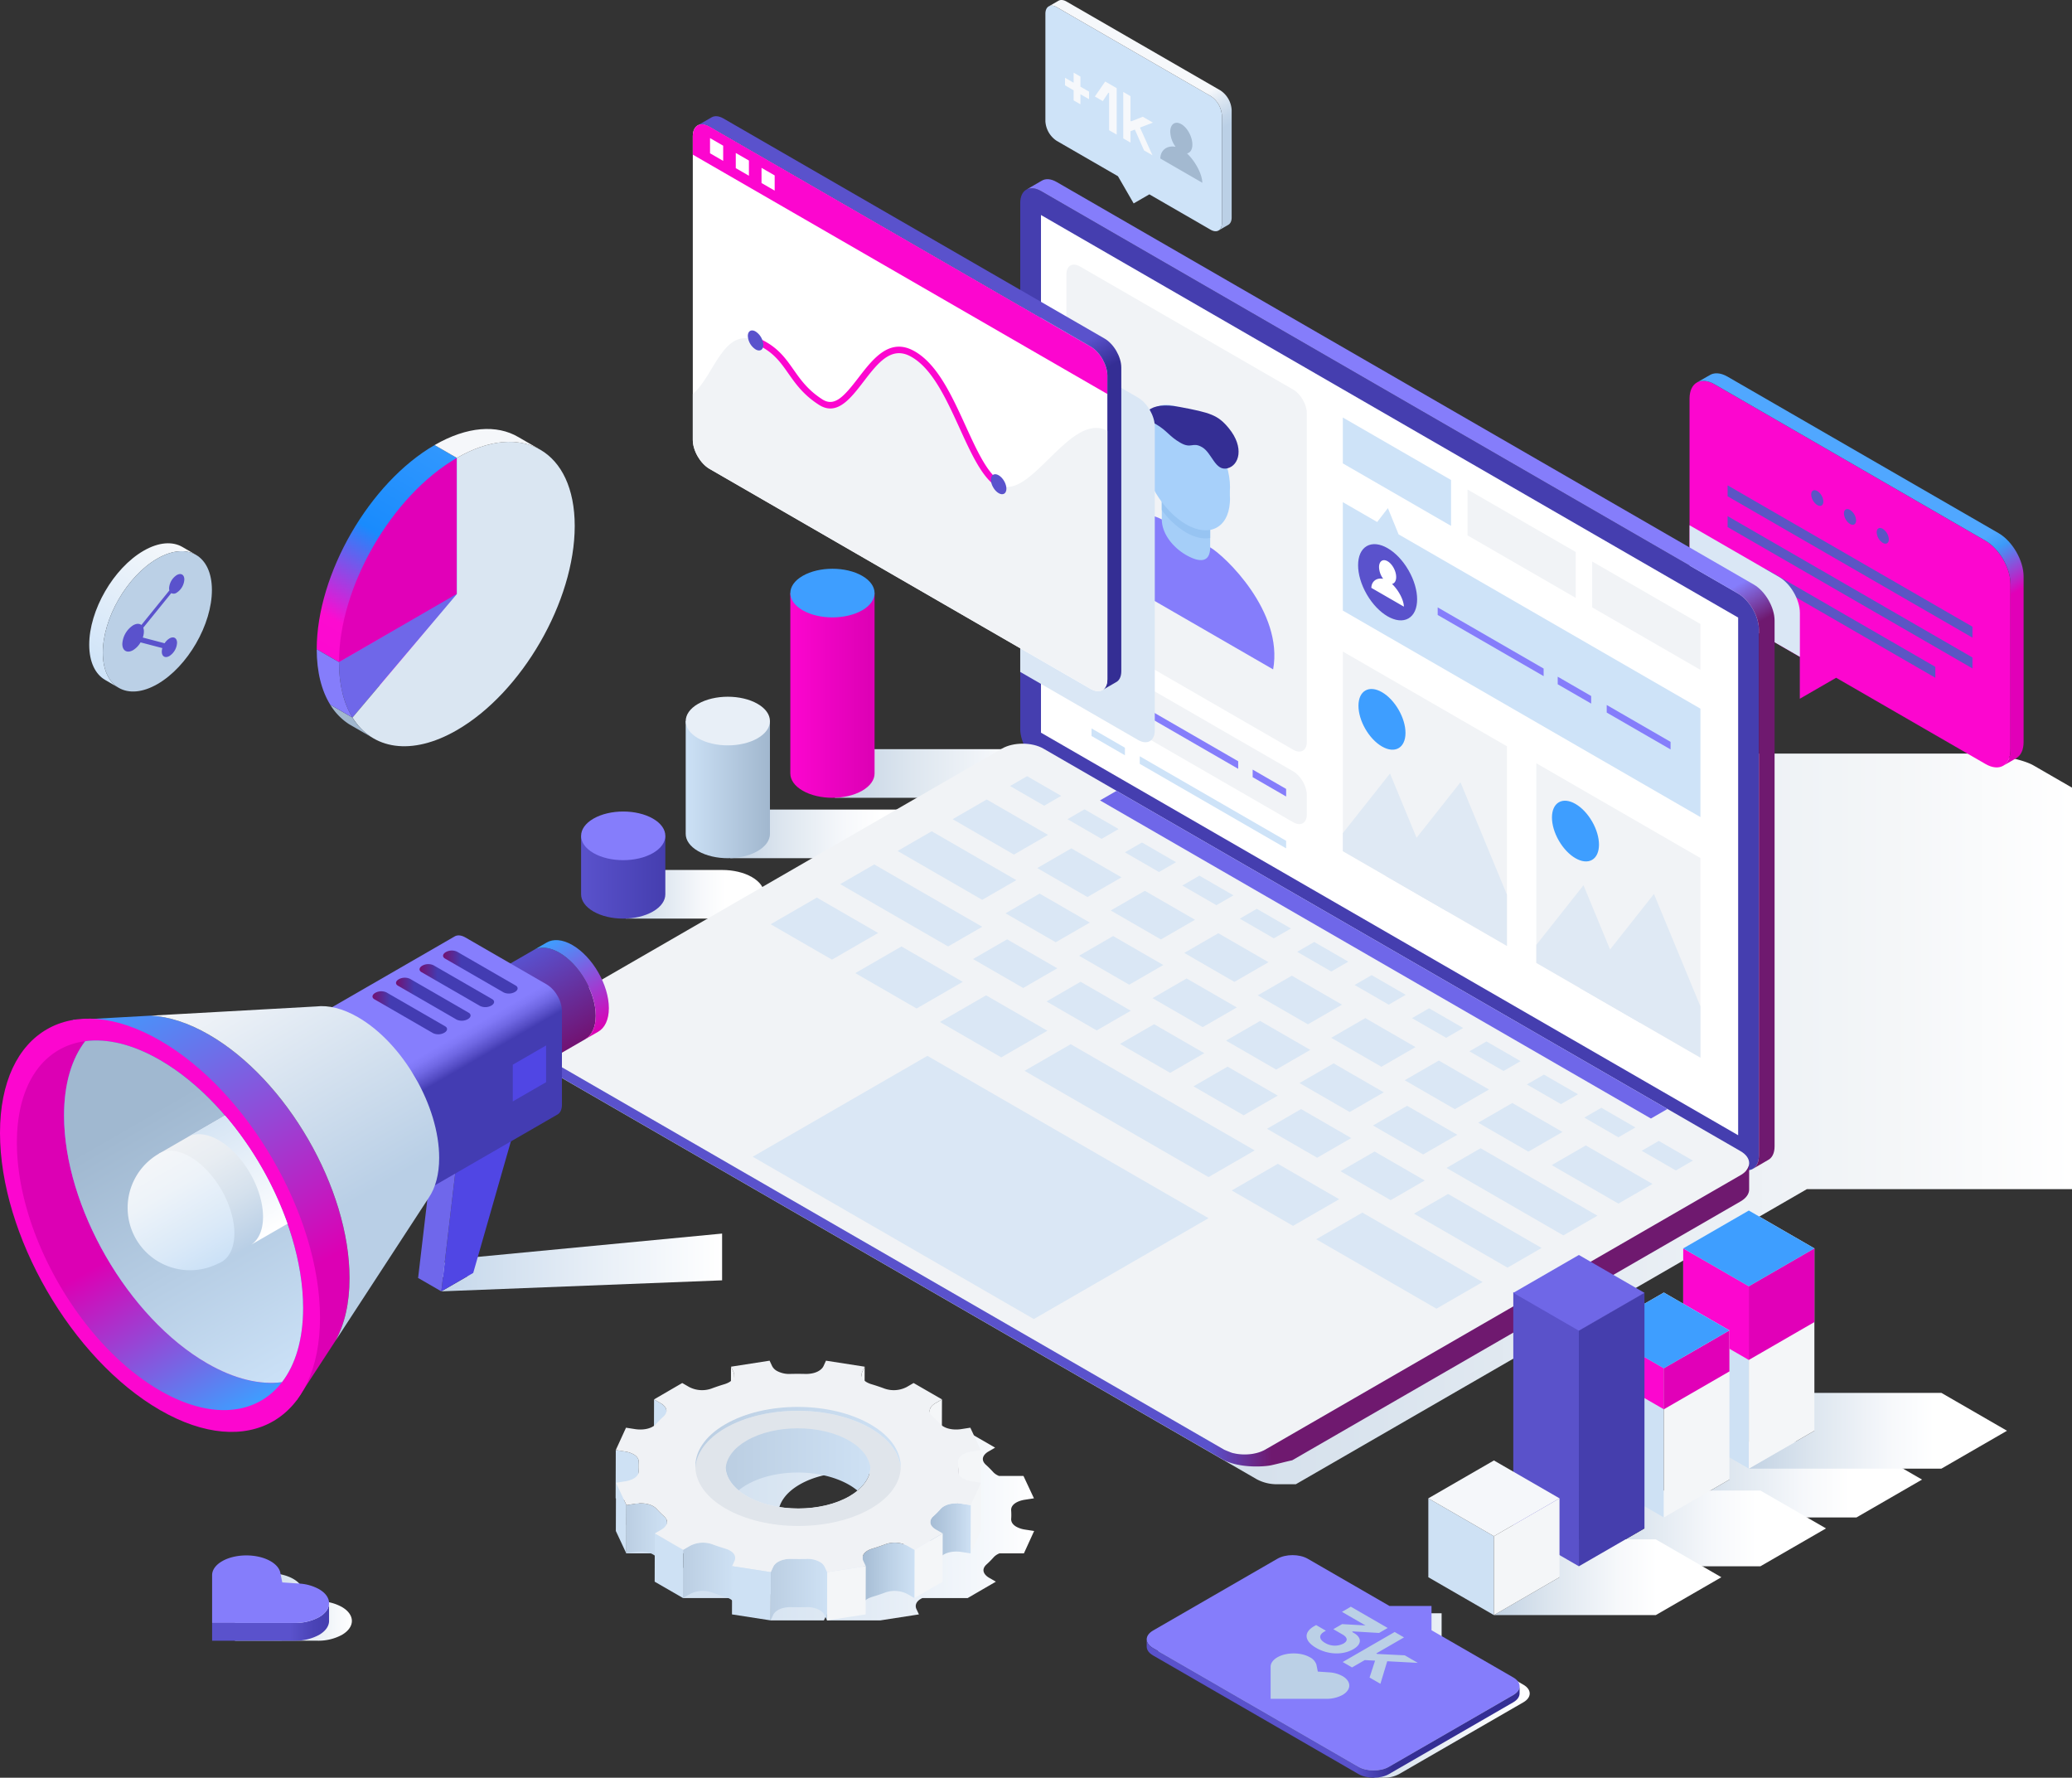 <svg xmlns="http://www.w3.org/2000/svg" xmlns:xlink="http://www.w3.org/1999/xlink" viewBox="0 0 1289.15 1105.919" id="Socialmediamarketinganalysis"><rect x="0" y="0" width="1289.15" height="1105.919" fill="#333333" stroke="none"/><defs><linearGradient id="a" x1="389.274" x2="475.518" y1="556.336" y2="556.336" gradientUnits="userSpaceOnUse"><stop offset="0" stop-color="#c2d2e3" class="stopColorc2c7e3 svgShape"></stop><stop offset=".253" stop-color="#dde6ef" class="stopColordde0ef svgShape"></stop><stop offset=".543" stop-color="#f6f8fb" class="stopColorf6f7fb svgShape"></stop><stop offset=".719" stop-color="#ffffff" class="stopColorffffff svgShape"></stop></linearGradient><linearGradient id="e" x1="519.453" x2="709.487" y1="481.178" y2="481.178" xlink:href="#a"></linearGradient><linearGradient id="f" x1="454.364" x2="584.377" y1="518.757" y2="518.757" xlink:href="#a"></linearGradient><linearGradient id="g" x1="342.871" x2="1289.15" y1="696.065" y2="696.065" gradientUnits="userSpaceOnUse"><stop offset="0" stop-color="#c4d4e4" class="stopColorc4c9e4 svgShape"></stop><stop offset=".236" stop-color="#cad8e7" class="stopColorcacee7 svgShape"></stop><stop offset=".541" stop-color="#dae4ee" class="stopColordaddee svgShape"></stop><stop offset=".881" stop-color="#f4f6f8" class="stopColorf4f5fa svgShape"></stop><stop offset="1" stop-color="#ffffff" class="stopColorffffff svgShape"></stop></linearGradient><linearGradient id="h" x1="389.676" x2="643.413" y1="942.266" y2="942.266" gradientUnits="userSpaceOnUse"><stop offset="0" stop-color="#d1e0f0" class="stopColord1d6f0 svgShape"></stop><stop offset=".29" stop-color="#d5e3f1" class="stopColord5daf1 svgShape"></stop><stop offset=".592" stop-color="#e2ebf5" class="stopColore2e5f5 svgShape"></stop><stop offset=".899" stop-color="#f6f9fc" class="stopColorf6f7fc svgShape"></stop><stop offset="1" stop-color="#ffffff" class="stopColorffffff svgShape"></stop></linearGradient><linearGradient id="b" x1="451.444" x2="541.597" y1="906.715" y2="906.715" gradientUnits="userSpaceOnUse"><stop offset="0" stop-color="#bbcee2" class="stopColorbbbfe2 svgShape"></stop><stop offset="1" stop-color="#cee1f4" class="stopColorced2f4 svgShape"></stop></linearGradient><linearGradient id="i" x1="578.753" x2="603.986" y1="956.013" y2="956.013" gradientUnits="userSpaceOnUse"><stop offset="0" stop-color="#a5bcd4" class="stopColora5acd4 svgShape"></stop><stop offset=".635" stop-color="#bed2e7" class="stopColorbec3e7 svgShape"></stop><stop offset="1" stop-color="#cee1f4" class="stopColorced2f4 svgShape"></stop></linearGradient><linearGradient id="j" x1="389.676" x2="415.028" y1="956.044" y2="956.044" xlink:href="#b"></linearGradient><linearGradient id="k" x1="536.609" x2="569.003" y1="979.417" y2="979.417" gradientUnits="userSpaceOnUse"><stop offset="0" stop-color="#a5bcd4" class="stopColora5acd4 svgShape"></stop><stop offset=".516" stop-color="#bcd1e6" class="stopColorbcc2e6 svgShape"></stop><stop offset="1" stop-color="#cee1f4" class="stopColorced2f4 svgShape"></stop></linearGradient><linearGradient id="l" x1="424.972" x2="457.425" y1="979.453" y2="979.453" xlink:href="#b"></linearGradient><linearGradient id="m" x1="479.481" x2="514.65" y1="988.908" y2="988.908" xlink:href="#b"></linearGradient><linearGradient id="n" x1="432.633" x2="560.412" y1="894.429" y2="894.429" xlink:href="#b"></linearGradient><linearGradient id="o" x1="1107.54" x2="1258.419" y1="208.064" y2="469.395" gradientUnits="userSpaceOnUse"><stop offset=".573" stop-color="#50a7ff" class="stopColorffe950 svgShape"></stop><stop offset=".605" stop-color="#3c9af8" class="stopColorf8d33c svgShape"></stop><stop offset=".703" stop-color="#e100b8" class="stopColore19100 svgShape"></stop></linearGradient><linearGradient id="p" x1="756.614" x2="1133.405" y1="49.799" y2="702.42" gradientUnits="userSpaceOnUse"><stop offset=".576" stop-color="#857dfb" class="stopColor807dfb svgShape"></stop><stop offset=".612" stop-color="#6f196f" class="stopColor20196f svgShape"></stop></linearGradient><linearGradient id="q" x1="322.38" x2="1088.276" y1="778.212" y2="778.212" gradientUnits="userSpaceOnUse"><stop offset=".562" stop-color="#5a52cc" class="stopColor5652cc svgShape"></stop><stop offset=".612" stop-color="#6f196f" class="stopColor20196f svgShape"></stop></linearGradient><linearGradient id="r" x1="501.414" x2="716.488" y1="39.126" y2="411.645" gradientUnits="userSpaceOnUse"><stop offset=".551" stop-color="#5a52cc" class="stopColor5652cc svgShape"></stop><stop offset=".596" stop-color="#383199" class="stopColor393199 svgShape"></stop><stop offset=".6" stop-color="#342e94" class="stopColor362e94 svgShape"></stop></linearGradient><linearGradient id="s" x1="491.724" x2="544.135" y1="432.63" y2="432.63" gradientUnits="userSpaceOnUse"><stop offset="0" stop-color="#fc06cf" class="stopColorfcba06 svgShape"></stop><stop offset="1" stop-color="#dc00b4" class="stopColordc8b00 svgShape"></stop></linearGradient><linearGradient id="t" x1="426.635" x2="479.045" y1="491.227" y2="491.227" gradientUnits="userSpaceOnUse"><stop offset="0" stop-color="#cce1f6" class="stopColorccd1f6 svgShape"></stop><stop offset="1" stop-color="#a1b7ce" class="stopColora1a7ce svgShape"></stop></linearGradient><linearGradient id="u" x1="361.546" x2="413.956" y1="545.723" y2="545.723" gradientUnits="userSpaceOnUse"><stop offset="0" stop-color="#5a52cc" class="stopColor5652cc svgShape"></stop><stop offset="1" stop-color="#453eaf" class="stopColor423eaf svgShape"></stop></linearGradient><linearGradient id="v" x1="992.797" x2="1153.436" y1="920.448" y2="920.448" gradientTransform="translate(42.41)" xlink:href="#a"></linearGradient><linearGradient id="w" x1="884.709" x2="1038.46" y1="950.818" y2="950.818" gradientTransform="translate(97.637)" xlink:href="#a"></linearGradient><linearGradient id="x" x1="776.618" x2="918.131" y1="981.191" y2="981.191" gradientTransform="translate(152.864)" xlink:href="#a"></linearGradient><linearGradient id="y" x1="1045.659" x2="1206.298" y1="890.074" y2="890.074" gradientTransform="translate(42.41)" xlink:href="#a"></linearGradient><linearGradient id="z" x1="719.737" x2="951.741" y1="1038.945" y2="1038.945" gradientUnits="userSpaceOnUse"><stop offset=".471" stop-color="#c2d2e3" class="stopColorc2c7e3 svgShape"></stop><stop offset=".657" stop-color="#dde6ef" class="stopColordde0ef svgShape"></stop><stop offset=".87" stop-color="#f6f8fb" class="stopColorf6f7fb svgShape"></stop><stop offset="1" stop-color="#ffffff" class="stopColorffffff svgShape"></stop></linearGradient><linearGradient id="c" x1="945.442" x2="945.452" y1="1048.937" y2="1048.937" gradientUnits="userSpaceOnUse"><stop offset=".561" stop-color="#5a52cc" class="stopColor5652cc svgShape"></stop><stop offset=".661" stop-color="#342e94" class="stopColor362e94 svgShape"></stop></linearGradient><linearGradient id="A" x1="713.448" x2="945.452" y1="1062.844" y2="1062.844" xlink:href="#c"></linearGradient><linearGradient id="B" x1="681.979" x2="768.76" y1="-13.054" y2="137.255" gradientUnits="userSpaceOnUse"><stop offset=".55" stop-color="#f6f8fb" class="stopColorf6f6fb svgShape"></stop><stop offset=".597" stop-color="#dde7f2" class="stopColordddff2 svgShape"></stop><stop offset=".655" stop-color="#c4d6e9" class="stopColorc4c8e9 svgShape"></stop><stop offset=".69" stop-color="#bbd0e6" class="stopColorbbc0e6 svgShape"></stop></linearGradient><linearGradient id="C" x1="925.732" x2="998.5" y1="999.677" y2="999.677" gradientTransform="translate(-779.578)" gradientUnits="userSpaceOnUse"><stop offset="0" stop-color="#c4d4e5" class="stopColorc4c9e5 svgShape"></stop><stop offset=".286" stop-color="#d0ddea" class="stopColord0d4ea svgShape"></stop><stop offset=".807" stop-color="#f1f5f9" class="stopColorf1f2f9 svgShape"></stop><stop offset="1" stop-color="#ffffff" class="stopColorffffff svgShape"></stop></linearGradient><linearGradient id="D" x1="169.852" x2="242.62" y1="1009.012" y2="1009.012" gradientTransform="matrix(-1 0 0 1 374.59 0)" gradientUnits="userSpaceOnUse"><stop offset="0" stop-color="#453eaf" class="stopColor423eaf svgShape"></stop><stop offset=".128" stop-color="#4a43b6" class="stopColor4743b6 svgShape"></stop><stop offset=".318" stop-color="#5951ca" class="stopColor5551ca svgShape"></stop><stop offset=".333" stop-color="#5a52cc" class="stopColor5652cc svgShape"></stop></linearGradient><linearGradient id="E" x1="765.235" x2="813.083" y1="418.626" y2="335.751" gradientTransform="translate(-707.417)" gradientUnits="userSpaceOnUse"><stop offset="0" stop-color="#cee3f8" class="stopColorced3f8 svgShape"></stop><stop offset=".765" stop-color="#ecf3fa" class="stopColorecedfa svgShape"></stop><stop offset="1" stop-color="#f6f8fb" class="stopColorf6f6fb svgShape"></stop></linearGradient><linearGradient id="F" x1="324.516" x2="427.351" y1="261.472" y2="440.775" gradientTransform="matrix(-1 0 0 1 627.636 0)" gradientUnits="userSpaceOnUse"><stop offset="0" stop-color="#3e9eff" class="stopColorffd03e svgShape"></stop><stop offset=".147" stop-color="#3097fe" class="stopColorfecb30 svgShape"></stop><stop offset=".458" stop-color="#198bfd" class="stopColorfdc119 svgShape"></stop><stop offset=".75" stop-color="#fc0bd0" class="stopColorfcbc0b svgShape"></stop><stop offset="1" stop-color="#fc06cf" class="stopColorfcba06 svgShape"></stop></linearGradient><linearGradient id="G" x1="260.141" x2="449.277" y1="785.375" y2="785.375" gradientUnits="userSpaceOnUse"><stop offset=".011" stop-color="#c0d4e9" class="stopColorc0c9e9 svgShape"></stop><stop offset=".547" stop-color="#e5edf6" class="stopColore5e8f6 svgShape"></stop><stop offset="1" stop-color="#ffffff" class="stopColorffffff svgShape"></stop></linearGradient><linearGradient id="H" x1="326.573" x2="358.616" y1="594.172" y2="649.671" gradientUnits="userSpaceOnUse"><stop offset=".006" stop-color="#5951ce" class="stopColor5651ce svgShape"></stop><stop offset="1" stop-color="#721272" class="stopColor1d1272 svgShape"></stop></linearGradient><linearGradient id="I" x1="344.075" x2="376.116" y1="584.069" y2="639.567" gradientUnits="userSpaceOnUse"><stop offset=".006" stop-color="#3e9eff" class="stopColorffd03e svgShape"></stop><stop offset="1" stop-color="#dc00b4" class="stopColordc8b00 svgShape"></stop></linearGradient><linearGradient id="J" x1="254.763" x2="318.73" y1="598.779" y2="709.573" gradientUnits="userSpaceOnUse"><stop offset=".421" stop-color="#867efd" class="stopColor807efd svgShape"></stop><stop offset=".452" stop-color="#8078f6" class="stopColor7a78f6 svgShape"></stop><stop offset=".496" stop-color="#6f67e3" class="stopColor6b67e3 svgShape"></stop><stop offset=".547" stop-color="#544cc4" class="stopColor514cc4 svgShape"></stop><stop offset=".573" stop-color="#433cb2" class="stopColor423cb2 svgShape"></stop></linearGradient><linearGradient id="d" x1="275.667" x2="322.048" y1="604.708" y2="604.708" gradientUnits="userSpaceOnUse"><stop offset=".006" stop-color="#721272" class="stopColor1d1272 svgShape"></stop><stop offset=".242" stop-color="#433cb2" class="stopColor423cb2 svgShape"></stop></linearGradient><linearGradient id="K" x1="261.033" x2="307.414" y1="613.157" y2="613.157" xlink:href="#d"></linearGradient><linearGradient id="L" x1="246.399" x2="292.781" y1="621.607" y2="621.607" xlink:href="#d"></linearGradient><linearGradient id="M" x1="231.766" x2="278.147" y1="630.057" y2="630.057" xlink:href="#d"></linearGradient><linearGradient id="N" x1="84.187" x2="221.469" y1="612.111" y2="849.891" gradientUnits="userSpaceOnUse"><stop offset="0" stop-color="#3e9eff" class="stopColorffd03e svgShape"></stop><stop offset=".758" stop-color="#dc00b4" class="stopColordc8b00 svgShape"></stop></linearGradient><linearGradient id="O" x1="146.55" x2="262.814" y1="601.427" y2="802.803" gradientUnits="userSpaceOnUse"><stop offset="0" stop-color="#f4f6f9" class="stopColorf4f4f9 svgShape"></stop><stop offset=".192" stop-color="#e3ebf4" class="stopColore3e5f4 svgShape"></stop><stop offset=".702" stop-color="#b9cfe6" class="stopColorb9c0e6 svgShape"></stop></linearGradient><linearGradient id="P" x1="-65.829" x2="138.372" y1="531.548" y2="885.234" gradientUnits="userSpaceOnUse"><stop offset=".697" stop-color="#dc00b4" class="stopColordc8b00 svgShape"></stop><stop offset="1" stop-color="#3e9eff" class="stopColorffd03e svgShape"></stop></linearGradient><linearGradient id="Q" x1="162.511" x2="36.593" y1="725.896" y2="798.603" gradientUnits="userSpaceOnUse"><stop offset="0" stop-color="#433cb2" class="stopColor423cb2 svgShape"></stop><stop offset=".42" stop-color="#6159d3" class="stopColor5d59d3 svgShape"></stop><stop offset="1" stop-color="#867efd" class="stopColor807efd svgShape"></stop></linearGradient><linearGradient id="R" x1="15.783" x2="175.454" y1="583.271" y2="859.829" gradientUnits="userSpaceOnUse"><stop offset=".416" stop-color="#a0b8d0" class="stopColora0a9d0 svgShape"></stop><stop offset="1" stop-color="#cbe1f7" class="stopColorcbd2f7 svgShape"></stop></linearGradient><linearGradient id="S" x1="120.953" x2="159.824" y1="704.959" y2="772.286" gradientUnits="userSpaceOnUse"><stop offset="0" stop-color="#eff1f4" class="stopColorefeff4 svgShape"></stop><stop offset=".25" stop-color="#e8edf2" class="stopColore8e9f2 svgShape"></stop><stop offset=".609" stop-color="#d5e1ed" class="stopColord5d9ed svgShape"></stop><stop offset="1" stop-color="#b9cfe6" class="stopColorb9c0e6 svgShape"></stop></linearGradient><linearGradient id="T" x1="91.746" x2="130.653" y1="721.822" y2="789.212" gradientUnits="userSpaceOnUse"><stop offset="0" stop-color="#f4f6f9" class="stopColorf4f4f9 svgShape"></stop><stop offset=".301" stop-color="#edf3f9" class="stopColoredeef9 svgShape"></stop><stop offset=".731" stop-color="#dae9f8" class="stopColordadff8 svgShape"></stop><stop offset="1" stop-color="#cbe1f7" class="stopColorcbd2f7 svgShape"></stop></linearGradient><linearGradient id="U" x1="129.874" x2="168.745" y1="699.808" y2="767.136" gradientUnits="userSpaceOnUse"><stop offset="0" stop-color="#d6e5f4" class="stopColord6dff4 svgShape"></stop><stop offset="1" stop-color="#ffffff" class="stopColorffffff svgShape"></stop></linearGradient></defs><g style="isolation:isolate" fill="#010001" class="color000000 svgShape"><g fill="#010001" class="color000000 svgShape"><g data-name="Shadows from columns" fill="#010001" class="color000000 svgShape"><path d="M467.837 545.636c-5.114-2.953-11.82-4.428-18.526-4.428h-60.037v30.256h60.037c6.706 0 13.412-1.478 18.53-4.431 5.118-2.957 7.677-6.827 7.677-10.697 0-3.873-2.56-7.743-7.681-10.7Z" style="mix-blend-mode:multiply" fill="url(#a)"></path><path d="M701.806 470.478c-5.114-2.953-11.82-4.428-18.526-4.428H519.453v30.256H683.28c6.706 0 13.412-1.478 18.53-4.43 5.118-2.958 7.677-6.828 7.677-10.698 0-3.873-2.559-7.743-7.68-10.7Z" style="mix-blend-mode:multiply" fill="url(#e)"></path><path d="M576.696 508.057c-5.114-2.953-11.82-4.428-18.526-4.428H454.364v30.256H558.17c6.706 0 13.412-1.478 18.53-4.43 5.118-2.958 7.677-6.828 7.677-10.698 0-3.873-2.559-7.743-7.681-10.7Z" style="mix-blend-mode:multiply" fill="url(#f)"></path></g><path d="m1289.15 489.993-23.82-13.752c-7.102-4.1-24.529-7.453-38.736-7.453H659.915c-14.204 0-311.72 186.134-311.72 186.134-7.099 4.102-7.099 10.809 0 14.911l433.767 250.434a26.467 26.467 0 0 0 12.994 3.075h11.28l305.37-176.307 12.605-7.279h164.939Z" style="mix-blend-mode:multiply" fill="url(#g)" data-name="Shadow from laptop"></path><g data-name="Middle size gear" fill="#010001" class="color000000 svgShape"><path d="M618.363 968.627a9.913 9.913 0 0 1 3.455-2.271h15.23l6.365-13.93-5.738-.886a15.98 15.98 0 0 1-5.363-1.778c-1.847-1.066-3.213-2.608-3.186-4.719a36.496 36.496 0 0 0-.016-5.547c-.124-3.976 4.739-5.922 8.438-6.5l5.75-.892-6.521-13.92h-15.216a11.463 11.463 0 0 1-1.449-.696 9.413 9.413 0 0 1-2.046-1.575 61.866 61.866 0 0 0-4.815-4.81c-3.542-3.424-1.005-6.523 1.696-8.093l4.189-2.434-17.655-10.193-4.188 2.434a17.38 17.38 0 0 1-13.96 1.014q-4.073-1.514-8.325-2.778a14.236 14.236 0 0 1-2.727-1.18c-3.39-1.957-3.564-4.572-2.767-6.33l1.52-3.316-24.062-3.737-1.52 3.325c-.972 2.145-4.314 4.977-11.18 4.927a188.011 188.011 0 0 0-9.575-.01 15.937 15.937 0 0 1-8.175-1.823 7.43 7.43 0 0 1-3.084-3.09l-1.55-3.329-24.02 3.737 1.558 3.316c1.004 2.15.562 5.565-5.41 7.51q-4.234 1.262-8.294 2.778a17.438 17.438 0 0 1-13.963-1.009l-4.224-2.438-17.54 10.193 4.216 2.433c2.72 1.57 5.29 4.67 1.795 8.09a60.477 60.477 0 0 0-4.768 4.813c-3.331 3.461-9.219 3.733-12.924 3.163l-5.761-.892-6.366 13.921 5.746.891a15.994 15.994 0 0 1 5.358 1.778c1.844 1.065 3.21 2.605 3.192 4.719a35.498 35.498 0 0 0 .008 5.542 4.654 4.654 0 0 1-1.584 3.591h-39.23v17.73h33.147v.001h15.224a11.51 11.51 0 0 1 1.43.688 9.43 9.43 0 0 1 2.049 1.578 61.497 61.497 0 0 0 4.83 4.81 6.159 6.159 0 0 1 1.397 1.91h-22.782v18.805h34.46v-.763l2.876-1.67a17.38 17.38 0 0 1 13.967-1.01c1.056.392 2.13.763 3.206 1.132v16.204h32.944v-.031l.203.031 1.52-3.325a5.255 5.255 0 0 1 .417-.727v4.052h33.148l24.02-3.727-1.558-3.326c-.899-1.915-.626-4.85 3.722-6.84h28.168l17.54-10.193-4.208-2.43c-2.727-1.574-5.298-4.673-1.803-8.093a58.251 58.251 0 0 0 4.769-4.805Zm-56.517-7.855c-17.663 10.264-46.418 10.273-64.203.005-17.786-10.269-17.872-26.93-.21-37.194 17.679-10.273 46.426-10.269 64.211 0s17.88 26.915.202 37.189Z" style="mix-blend-mode:multiply" fill="url(#h)"></path><path fill="url(#b)" d="M528.298 893.795c-17.662-10.197-46.21-10.202-63.765 0-15.612 9.073-17.247 23.174-4.965 33.356a36.937 36.937 0 0 1 4.965-3.438c17.556-10.202 46.103-10.198 63.765 0a37.366 37.366 0 0 1 5.167 3.573c12.36-10.194 10.626-24.373-5.167-33.491Z"></path><path fill="#f4f6f8" d="M536.452 853.53a4.37 4.37 0 0 0-.395 1.784l-.085 30.014a4.363 4.363 0 0 1 .395-1.785l1.52-3.316.085-30.014ZM456.363 853.53l-1.557-3.316-.085 30.013 1.557 3.316a4.378 4.378 0 0 1 .419 1.86l.085-30.014a4.374 4.374 0 0 0-.419-1.86ZM581.885 872.996c-1.75 1.017-3.429 2.674-3.435 4.646l-.085 30.014c.006-1.972 1.686-3.63 3.435-4.646l4.188-2.434.085-30.014Z" class="colorbbbfe2 svgShape"></path><path fill="#cee1f4" d="m411.149 872.997-4.216-2.434-.085 30.014 4.216 2.433c1.78 1.028 3.495 2.71 3.49 4.708l.085-30.013c.005-1.999-1.71-3.68-3.49-4.708Z" class="colorced2f4 svgShape"></path><path fill="#f4f6f8" d="M604.485 902.982c-3.648.571-8.429 2.472-8.44 6.34l-.085 30.013c.011-3.868 4.792-5.769 8.44-6.34l5.752-.891.085-30.013Z" class="colorbbbfe2 svgShape"></path><path fill="#3c243c" d="m596.161 912.486-.085 30.013q-.004 1.272-.098 2.544l.085-30.013q.095-1.272.098-2.544Z" class="color242d3c svgShape"></path><path fill="#cee1f4" d="m397.406 914.442.015-4.963c.018-2.113-1.348-3.654-3.192-4.719a15.997 15.997 0 0 0-5.358-1.777l-5.746-.891-.085 30.013 5.746.891a15.991 15.991 0 0 1 5.357 1.778 5.86 5.86 0 0 1 3.098 3.797l-.01 3.507q-.004 1.481.112 2.957l.085-30.014c-.014-.192-.01-.386-.022-.58Z" class="colorced2f4 svgShape"></path><path fill="#3c243c" d="m397.43 915.174-.085 30.014c0-.05 0-.102-.002-.153l.085-30.014q.003.077.002.153Z" class="color242d3c svgShape"></path><path fill="#f4f6f8" d="m610.351 922.413-.085 30.013-6.365 13.93.085-30.013 6.365-13.93z" class="colorbbbfe2 svgShape"></path><path fill="#cee1f4" d="m389.762 936.343-.086 30.014-6.514-13.925.085-30.014 6.515 13.925z" class="colorced2f4 svgShape"></path><path fill="url(#i)" d="M598.232 935.447c-3.705-.57-9.6-.303-12.932 3.167a58.282 58.282 0 0 1-4.768 4.804 4.79 4.79 0 0 0-1.694 3.38l-.085 30.014a4.79 4.79 0 0 1 1.694-3.38 58.28 58.28 0 0 0 4.768-4.805c3.331-3.47 9.227-3.737 12.932-3.167l5.754.896.085-30.013Z"></path><path fill="url(#j)" d="M413.295 943.419a61.499 61.499 0 0 1-4.83-4.809 9.43 9.43 0 0 0-2.05-1.579c-3.387-1.955-7.895-2.05-10.926-1.583l-5.728.895-.085 30.014 5.728-.896c3.03-.467 7.539-.372 10.926 1.584a9.43 9.43 0 0 1 2.05 1.578 61.497 61.497 0 0 0 4.83 4.81 4.813 4.813 0 0 1 1.733 3.44l.085-30.014a4.815 4.815 0 0 0-1.733-3.44Z"></path><path fill="#f4f6f8" d="m586.543 953.941-.085 30.014-17.54 10.193.085-30.014 17.54-10.193z" class="colorbbbfe2 svgShape"></path><path fill="#cee1f4" d="m425.057 964.135-.085 30.013-17.654-10.192.085-30.014 17.654 10.193z" class="colorced2f4 svgShape"></path><path fill="url(#k)" d="M564.78 961.696a17.43 17.43 0 0 0-13.963-1q-4.045 1.507-8.295 2.778c-4.439 1.446-5.822 3.704-5.828 5.647l-.085 30.013c.006-1.943 1.39-4.2 5.828-5.647q4.246-1.269 8.295-2.778a17.43 17.43 0 0 1 13.963 1l4.223 2.439.085-30.014Z"></path><path fill="url(#l)" d="M454.26 964.654a14.305 14.305 0 0 0-2.737-1.184q-4.249-1.263-8.31-2.778a17.38 17.38 0 0 0-13.968 1.009l-4.188 2.434-.085 30.013 4.188-2.434a17.38 17.38 0 0 1 13.967-1.009q4.062 1.507 8.31 2.778a14.299 14.299 0 0 1 2.738 1.184c2.367 1.367 3.169 3.052 3.164 4.543l.086-30.014c.004-1.49-.798-3.176-3.165-4.542Z"></path><path fill="#f4f6f8" d="m538.67 974.3-.085 30.014-24.02 3.727.086-30.013 24.019-3.728z" class="colorbbbfe2 svgShape"></path><path fill="url(#m)" d="M513.093 974.703a7.393 7.393 0 0 0-3.082-3.1 15.927 15.927 0 0 0-8.169-1.818c-3.178.077-6.38.077-9.576-.009-6.857-.045-10.192 2.782-11.18 4.927l-1.52 3.325-.085 30.013 1.52-3.325c.988-2.144 4.322-4.972 11.18-4.927 3.195.087 6.397.086 9.576.01a15.926 15.926 0 0 1 8.168 1.818 7.393 7.393 0 0 1 3.083 3.1l1.557 3.324.085-30.013Z"></path><path fill="#f0f2f5" d="m582.335 951.512 4.208 2.43-17.54 10.192-4.223-2.438a17.43 17.43 0 0 0-13.963-1q-4.045 1.507-8.295 2.778c-5.972 1.945-6.413 5.36-5.41 7.5l1.558 3.326-24.02 3.728-1.557-3.325a7.393 7.393 0 0 0-3.082-3.1 15.928 15.928 0 0 0-8.169-1.818c-3.178.077-6.38.077-9.576-.009-6.857-.045-10.192 2.782-11.18 4.927l-1.52 3.325-24.061-3.728 1.527-3.33c.796-1.756.613-4.362-2.772-6.316a14.305 14.305 0 0 0-2.737-1.184q-4.249-1.263-8.31-2.778a17.38 17.38 0 0 0-13.968 1.009l-4.188 2.434-17.654-10.193 4.188-2.434c2.701-1.57 5.238-4.669 1.704-8.089a61.53 61.53 0 0 1-4.83-4.809 9.437 9.437 0 0 0-2.05-1.579c-3.387-1.955-7.895-2.05-10.926-1.583l-5.727.895-6.515-13.925 5.736-.89c3.699-.58 8.562-2.525 8.445-6.507a35.503 35.503 0 0 1-.007-5.542c.018-2.113-1.348-3.654-3.192-4.719a15.999 15.999 0 0 0-5.358-1.777l-5.746-.891 6.365-13.921 5.762.891c3.705.57 9.592.299 12.924-3.162a60.48 60.48 0 0 1 4.768-4.814c3.496-3.42.924-6.52-1.795-8.089l-4.215-2.434 17.539-10.193 4.224 2.439a17.438 17.438 0 0 0 13.962 1.009q4.057-1.514 8.295-2.778c5.972-1.946 6.413-5.361 5.41-7.51l-1.558-3.316 24.02-3.737 1.55 3.33a7.429 7.429 0 0 0 3.084 3.089 15.939 15.939 0 0 0 8.174 1.823 188.02 188.02 0 0 1 9.576.01c6.866.05 10.208-2.783 11.18-4.927l1.52-3.326 24.062 3.737-1.52 3.316c-.797 1.758-.624 4.373 2.767 6.33a14.253 14.253 0 0 0 2.726 1.18q4.249 1.263 8.327 2.778a17.38 17.38 0 0 0 13.959-1.013l4.188-2.435 17.654 10.193-4.188 2.434c-2.701 1.57-5.238 4.67-1.696 8.094a61.864 61.864 0 0 1 4.815 4.809 9.409 9.409 0 0 0 2.046 1.576c3.391 1.958 7.911 2.053 10.937 1.582l5.728-.887 6.522 13.92-5.752.892c-3.699.579-8.561 2.524-8.437 6.501a36.54 36.54 0 0 1 .015 5.547c-.026 2.11 1.34 3.652 3.187 4.719a15.974 15.974 0 0 0 5.363 1.777l5.738.887-6.365 13.93-5.754-.896c-3.705-.57-9.6-.303-12.932 3.167a58.31 58.31 0 0 1-4.768 4.804c-3.496 3.42-.924 6.52 1.803 8.094ZM464.58 930.763c17.785 10.269 46.54 10.26 64.203-.005 17.678-10.273 17.584-26.92-.202-37.189-17.786-10.268-46.533-10.273-64.21 0-17.663 10.265-17.577 26.925.209 37.194Z" class="colorf0f0f5 svgShape"></path><path fill="#cee1f4" d="m479.566 978.028-.085 30.013-24.062-3.727.086-30.014 24.061 3.728z" class="colorced2f4 svgShape"></path><path fill="#e0e5eb" d="M541.563 888.494c-25.035-14.454-65.493-14.463-90.382 0-11.843 6.883-18.004 15.807-18.517 24.828.485 9.13 6.747 18.184 18.812 25.15 25.035 14.455 65.501 14.44 90.366-.01 11.856-6.889 18.021-15.812 18.534-24.831-.486-9.124-6.75-18.172-18.813-25.137Zm-13.065 42.264c-17.54 10.193-46.094 10.202-63.757.005-8.357-4.825-12.773-11.071-13.254-17.393.5-6.246 4.845-12.4 13.046-17.167 17.556-10.202 46.103-10.197 63.765 0 8.357 4.825 12.774 11.068 13.256 17.388-.5 6.243-4.848 12.397-13.056 17.167Z" class="colore0e0eb svgShape"></path><path fill="url(#n)" d="M451.181 888.494c24.889-14.463 65.347-14.454 90.382 0 12.057 6.961 18.32 16.003 18.813 25.123.573-9.92-5.694-19.957-18.813-27.531-25.035-14.455-65.493-14.464-90.382 0-12.888 7.49-19.045 17.397-18.517 27.217.521-9.015 6.682-17.931 18.517-24.809Z"></path></g><g data-name="Speech bubble" fill="#010001" class="color000000 svgShape"><path fill="#fc06cf" d="m1066.698 239.023 168.689 97.392c8.522 4.921 15.496 17 15.496 26.843v103.11c0 9.842-6.974 13.87-15.496 8.947l-92.976-53.678-22.583 13.039v-26.077l-53.13-30.675c-8.524-4.922-15.5-17-15.5-26.844V247.97c0-9.842 6.976-13.869 15.5-8.947Z" class="colorfcba06 svgShape"></path><path fill="#a50b89" d="M1246.236 476.422v.007l.057-.033c-.018.01-.039.016-.057.026Z" class="coloreb975a svgShape"></path><path fill="url(#o)" d="m1243.535 331.71-168.689-97.393c-4.532-2.616-8.614-2.681-11.453-.71l.005-.031-7.51 4.31.012.004c2.798-1.533 6.606-1.286 10.798 1.133l168.689 97.392c8.522 4.921 15.496 17 15.496 26.843v103.11c0 4.9-1.731 8.355-4.519 9.987l8.072-4.66c.028-.018.056-.033.084-.05l.118-.068-.016-.002c2.722-1.656 4.41-5.077 4.41-9.912V358.552c0-9.842-6.972-21.922-15.497-26.843Z"></path><path fill="#5c55c4" d="M1147.261 319.402c0-2.41 1.693-3.389 3.78-2.183a8.354 8.354 0 0 1 3.78 6.549c0 2.41-1.69 3.389-3.78 2.182a8.36 8.36 0 0 1-3.78-6.548ZM1126.89 307.64c0-2.411 1.693-3.388 3.78-2.182a8.36 8.36 0 0 1 3.78 6.548c0 2.411-1.693 3.39-3.78 2.183a8.36 8.36 0 0 1-3.78-6.549ZM1175.193 335.53a8.353 8.353 0 0 0-3.78-6.55c-2.087-1.205-3.78-.227-3.78 2.183a8.358 8.358 0 0 0 3.78 6.549c2.09 1.206 3.78.23 3.78-2.183ZM1074.878 301.918l152.329 87.948v6.811l-152.329-87.948v-6.811zM1074.878 321.064l152.329 87.948v6.811l-152.329-87.948v-6.811zM1097.968 353.542l106.147 61.284v6.811l-106.147-61.284v-6.811z" class="color5655c4 svgShape"></path><path d="m1106.929 358.925-55.73-32.175v24.33c0 9.844 6.975 21.922 15.5 26.844l53.129 30.675v26.077l.016-.01v-53.375c0-8.2-5.813-18.265-12.915-22.366Z" style="mix-blend-mode:multiply" fill="#dae7f5" class="colordae0f5 svgShape"></path></g><g fill="#010001" class="color000000 svgShape"><path fill="#453eaf" d="M1094.353 718.816c0 8.202-5.813 11.555-12.915 7.456L647.674 475.838c-7.106-4.1-12.913-14.164-12.913-22.365V126.301c0-8.201 5.807-11.556 12.913-7.456l433.764 250.434c7.102 4.1 12.915 14.166 12.915 22.366Z" class="color423eaf svgShape"></path><path fill="url(#p)" d="M1091.186 363.652 657.42 113.218c-3.598-2.076-6.857-2.235-9.206-.827v-.007l-9.277 5.38.026.004c2.3-1.114 5.355-.86 8.712 1.077l433.764 250.434c7.102 4.1 12.915 14.166 12.915 22.366v327.171c0 4.07-1.436 6.945-3.746 8.31v.003l9.271-5.382-.026-.003c2.598-1.23 4.247-4.2 4.247-8.555V386.02c0-8.202-5.814-18.266-12.913-22.367Z"></path><path fill="#ffffff" d="M1081.438 706.228 647.674 455.794V133.756l433.764 250.434v322.038z" class="colorffffff svgShape"></path><path fill="#f1f3f6" d="M787.298 901.76c-7.1 4.103-18.723 4.103-25.825 0L327.706 651.327c-7.099-4.1-7.099-10.809 0-14.911l295.661-170.699c7.099-4.099 18.722-4.099 25.825 0l433.767 250.436c7.102 4.1 7.102 10.806 0 14.908Z" class="colorf1f1f6 svgShape"></path><path fill="#dae7f5" d="m649.646 501.233-21.212-12.248 10.606-6.122 21.212 12.245-10.606 6.125zM685.373 521.863l-21.215-12.251 10.606-6.124 21.215 12.247-10.606 6.128zM721.101 542.487l-21.212-12.248 10.606-6.125 21.215 12.252-10.609 6.121zM756.824 563.116l-21.208-12.245 10.609-6.127 21.209 12.248-10.61 6.124zM792.555 583.742l-21.212-12.248 10.609-6.121 21.212 12.249-10.609 6.12zM828.285 604.372l-21.212-12.248L817.676 586l21.219 12.245-10.61 6.127zM864.013 625.002l-21.209-12.249 10.606-6.127 21.208 12.248-10.605 6.128zM899.743 645.625l-21.215-12.245 10.609-6.128 21.212 12.252-10.606 6.121zM935.47 666.254l-21.212-12.245 10.606-6.127 21.215 12.248-10.609 6.124zM971.197 686.88l-21.212-12.248 10.61-6.121 21.212 12.245-10.61 6.124zM1006.928 707.51l-21.212-12.248 10.606-6.124 21.215 12.248-10.609 6.124zM1042.658 728.14l-21.218-12.252 10.609-6.124 21.215 12.252-10.606 6.124zM630.842 531.632l-38.138-22.02 21.212-12.247 38.138 22.021-21.212 12.246zM611.112 559.783l-52.653-30.402 21.218-12.245 52.65 30.402-21.215 12.245zM589.897 588.79l-67.165-38.779 21.211-12.245 67.163 38.779-21.209 12.245zM517.635 596.992l-38.138-22.017 28.719-16.583 38.139 22.017-28.72 16.583zM570.288 627.393l-38.138-22.02 28.717-16.583 38.141 22.02-28.72 16.583zM622.942 657.791l-38.138-22.017 28.719-16.582 38.139 22.02-28.72 16.579zM804.486 762.611l-38.135-22.027 28.716-16.576 38.145 22.02-28.726 16.583zM893.72 814.129l-74.804-43.193 28.72-16.579 74.804 43.189-28.72 16.583zM751.921 732.258 637.46 666.172l28.717-16.579 114.467 66.086-28.723 16.579zM676.57 558.032l-31.213-18.019 21.209-12.248 31.216 18.019-21.212 12.248zM656.84 586.183l-31.216-18.019 21.215-12.251 31.213 18.019-21.212 12.251zM636.603 614.628l-31.212-18.019 21.215-12.248 31.212 18.022-21.215 12.245zM682.331 641.025l-31.213-18.019 21.212-12.248 31.213 18.022-21.212 12.245zM728.052 667.425l-31.209-18.019 21.212-12.245 31.212 18.019-21.215 12.245zM773.783 693.829l-31.212-18.019 21.212-12.251 31.209 18.022-21.209 12.248zM819.508 720.229l-31.209-18.022 21.212-12.248 31.209 18.022-21.212 12.248zM865.233 746.626l-31.21-18.019 21.212-12.251 31.213 18.022-21.215 12.248zM937.933 788.602l-58.185-33.597 21.212-12.245 58.185 33.594-21.212 12.248zM702.568 612.58l-31.213-18.016 21.216-12.248 31.209 18.019-21.212 12.245zM748.293 638.984l-31.213-18.023 21.215-12.248 31.213 18.022-21.215 12.249zM794.014 665.384l-31.209-18.019 21.215-12.251 31.212 18.022-21.218 12.248zM839.745 691.784l-31.213-18.019 21.216-12.251 31.209 18.019-21.212 12.251zM885.473 718.185l-31.216-18.023 21.218-12.248 31.213 18.023-21.215 12.248zM972.682 768.538l-72.697-41.975 21.215-12.248 72.701 41.972-21.219 12.251zM722.295 584.433l-31.213-18.019 21.215-12.248 31.21 18.022-21.212 12.245zM768.023 610.83l-31.213-18.019 21.212-12.245 31.213 18.016-21.212 12.248zM813.744 637.23l-31.206-18.019 21.208-12.241 31.213 18.015-21.215 12.245zM859.472 663.634l-31.213-18.022 21.212-12.249 31.213 18.023-21.212 12.248zM905.2 690.031l-31.213-18.019 21.212-12.245 31.216 18.016-21.215 12.248zM950.924 716.431l-31.209-18.019 21.212-12.245 31.212 18.019-21.215 12.245zM1006.928 748.763l-41.485-23.95 21.212-12.249 41.485 23.954-21.212 12.245z" class="colordae0f5 svgShape"></path><path fill="#6f67e9" d="m1027.165 695.828-342.77-197.901 10.299-5.943 342.766 197.9-10.295 5.944z" class="color6b67e9 svgShape"></path><path fill="#dae7f5" d="m751.914 757.831-174.91-100.989-108.689 62.753 174.91 100.985 108.689-62.749z" class="colordae0f5 svgShape"></path><path fill="url(#q)" d="m1082.959 731.061-295.661 170.7c-5.64 3.258-14.12 3.918-20.937 2.001-.05-.013-4.237-1.625-4.888-2.002L327.706 651.327a15.05 15.05 0 0 1-1.37-.897c-.024-.016-.043-.032-.066-.049-.114-.085-.213-.173-.32-.258a10.93 10.93 0 0 1-.717-.602c-.115-.101-.222-.21-.33-.314a9.985 9.985 0 0 1-.743-.812c-.03-.032-.062-.068-.088-.1-.017-.024-.036-.047-.053-.066a9.167 9.167 0 0 1-.67-.998 6.698 6.698 0 0 1-.946-3.101h-.023v6.251h.05c-.04 2.729 1.694 5.46 5.276 7.531l433.767 250.434c10.351 5.133 25.138 4.131 29.541 3.17 4.4-.965 8.355-2.068 12.971-3.076L1082.96 747.38c3.592-2.078 5.362-4.816 5.316-7.55v-16.142c-.03 2.673-1.803 5.343-5.316 7.374Z"></path></g><g data-name="Shapes on screen" fill="#010001" class="color000000 svgShape"><path fill="#f1f3f6" d="m804.605 466.41-132.636-76.578c-4.678-2.7-8.47-9.269-8.47-14.67V170.68c0-5.402 3.792-7.59 8.47-4.89l132.636 76.577c4.678 2.701 8.47 9.27 8.47 14.67V461.52c0 5.401-3.792 7.59-8.47 4.89Z" class="colorf1f1f6 svgShape"></path><path fill="#a5cef8" d="M722.836 323.123v-23.026l30.107 17.382v23.022l5.856 10.418-20.894-.979-19.164-22.147 4.095-4.67z" class="colorf8cda5 svgShape"></path><path fill="#97c4f2" d="M722.836 317.297a51.694 51.694 0 0 0 15.055 13.922c5.567 3.214 10.728 4.26 15.052 3.46v-17.2l-30.107-17.382Z" class="colorf2c097 svgShape"></path><path fill="#a7d0fa" d="M765.197 308.23v-3.188c.04-.664.091-1.314.091-2.01 0-17.474-12.265-38.721-27.397-47.46-15.135-8.737-27.404-1.654-27.404 15.82v9.771l.109.063c1.089 16.954 12.88 36.616 27.292 44.942 14.417 8.32 26.203 2.269 27.292-13.43l.017.011v-.393c.046-.662.091-1.312.091-2.005 0-.7-.045-1.411-.09-2.12Z" class="colorfacfa7 svgShape"></path><path fill="#342e94" d="M710.487 271.392c.655 4.897 1.386-11.745 8.557-7.607 7.167 4.14 8.296 7.579 15.315 11.63 7.013 4.049 7.467-.74 13.577 2.786 6.107 3.53 8.079 15.014 15.73 13.135 7.355-1.81 10.625-12.958.957-24.834-6.83-8.384-11.62-9.762-30.645-13.344-18.79-3.54-25.477 3.322-23.49 18.234Z" class="color362e94 svgShape"></path><path fill="#857dfb" d="M752.943 340.501c0 9.585-6.542 9.637-15.052 4.726-8.514-4.917-15.052-13.57-15.055-22.104-9.034-5.217-47.548-12.82-39.172 30.69 11.088 6.404 54.227 31.308 54.227 31.308l54.227 31.31c6.51-35.963-30.145-70.711-39.175-75.93Z" class="color807dfb svgShape"></path><path fill="#f1f3f6" d="M804.605 511.519 671.969 434.94c-4.678-2.7-8.47-9.269-8.47-14.67v-12.1c0-5.401 3.792-7.59 8.47-4.89l132.636 76.578c4.678 2.7 8.47 9.268 8.47 14.67v12.1c0 5.401-3.792 7.59-8.47 4.89Z" class="colorf1f1f6 svgShape"></path><path fill="#857dfb" d="m679.127 425.6 91.245 52.681v-4.713l-91.245-52.681v4.713zM779.377 483.479l20.824 12.023v-4.712l-20.824-12.023v4.712z" class="color807dfb svgShape"></path><path fill="#cee3f8" d="m699.889 465.137-20.762-11.987v4.713l20.762 11.987v-4.713zM709.127 470.471v4.713l91.074 52.581v-4.712l-91.074-52.582zM902.805 327.146l-67.327-38.872v-28.542l67.327 38.872v28.542z" class="colorced3f8 svgShape"></path><path fill="#f1f3f6" d="m980.383 371.935-67.327-38.871v-28.542l67.327 38.871v28.542zM1057.96 416.725l-67.327-38.872v-28.541l67.327 38.871v28.542z" class="colorf1f1f6 svgShape"></path><path fill="#cee3f8" d="M1057.96 508.292 835.478 379.843v-67.445l21.371 12.338 6.664-8.636 6.665 16.332 187.782 108.415v67.445z" class="colorced3f8 svgShape"></path><ellipse cx="863.338" cy="362.222" fill="#5a52cc" rx="14.992" ry="25.967" transform="rotate(-30 863.338 362.222)" class="color5652cc svgShape"></ellipse><path fill="#ffffff" d="M866.081 363.248c1.543-.288 2.587-1.815 2.587-4.267 0-3.727-2.386-8.123-5.33-9.822-2.941-1.699-5.329-.057-5.329 3.67a12.78 12.78 0 0 0 2.589 7.25c-4.506-.846-7.37 1.978-7.37 5.635.768.44 10.11 5.836 10.11 5.836s9.341 5.392 10.111 5.838c.002-3.654-2.864-9.79-7.368-14.14Z" class="colorffffff svgShape"></path><path fill="#857dfb" d="m894.493 382.565 65.913 38.055v-4.713l-65.913-38.054v4.712zM969.169 425.679l20.824 12.023v-4.713l-20.824-12.023v4.713zM999.661 443.284l39.722 22.933v-4.712l-39.722-22.934v4.713z" class="color807dfb svgShape"></path><path fill="#f1f3f6" d="m937.573 588.442-102.095-58.944V405.317l102.095 58.944v124.181z" class="colorf1f1f6 svgShape"></path><path fill="#3e9eff" d="M845.207 439.059c0-9.328 6.55-13.11 14.628-8.445 8.078 4.664 14.627 16.007 14.627 25.335 0 9.329-6.549 13.11-14.627 8.445-8.079-4.664-14.628-16.007-14.628-25.335Z" class="colorffd03e svgShape"></path><path d="m908.669 486.63-46.21 58.445 75.114 43.367v-31.881l-28.904-69.931z" style="mix-blend-mode:multiply" fill="#dfe9f4" class="colordfe4f4 svgShape"></path><path d="m864.827 481.193-29.349 37.118v11.187l64.77 37.395-35.421-85.7z" style="mix-blend-mode:multiply" fill="#dfe9f4" class="colordfe4f4 svgShape"></path><path fill="#f1f3f6" d="m1057.96 657.947-102.094-58.944V474.822l102.094 58.944v124.181z" class="colorf1f1f6 svgShape"></path><ellipse cx="980.222" cy="517.009" fill="#3e9eff" rx="11.943" ry="20.686" transform="rotate(-30.001 980.222 517.01)" class="colorffd03e svgShape"></ellipse><path d="m1029.057 556.135-46.211 58.445 75.114 43.367v-31.881l-28.903-69.931z" style="mix-blend-mode:multiply" fill="#dfe9f4" class="colordfe4f4 svgShape"></path><path d="m985.214 550.698-29.348 37.118v11.187l64.77 37.395-35.422-85.7z" style="mix-blend-mode:multiply" fill="#dfe9f4" class="colordfe4f4 svgShape"></path></g><g data-name="Front window" fill="#010001" class="color000000 svgShape"><path d="m708.088 247.366-73.327-42.336V418l73.327 42.335c5.716 3.3 10.393.6 10.393-6v-188.97c0-6.6-4.677-14.7-10.393-18Z" style="mix-blend-mode:multiply" fill="#dae7f5" class="colordae0f5 svgShape"></path><path fill="#ffffff" d="M688.985 422.592c0 6.6-4.676 9.3-10.392 6L441.438 291.67c-5.716-3.3-10.393-11.4-10.393-18V84.7c0-6.6 4.677-9.3 10.393-6l237.155 136.922c5.716 3.3 10.392 11.4 10.392 18Z" class="colorffffff svgShape"></path><path fill="#fc06cf" d="M678.593 215.622 441.438 78.7c-5.716-3.3-10.393-.6-10.393 6v11.5l257.94 148.922v-11.5c0-6.6-4.676-14.7-10.392-18Z" class="colorfcba06 svgShape"></path><path fill="#ffffff" d="m441.761 85.914 8.181 4.723v9.446l-8.181-4.723v-9.446zM457.783 95.164l8.181 4.723v9.446l-8.181-4.723v-9.446zM473.804 104.414l8.181 4.723v9.446l-8.181-4.723v-9.446z" class="colorffffff svgShape"></path><path fill="url(#r)" d="M687.253 210.622 450.098 73.7c-2.832-1.635-5.406-1.793-7.285-.738l-.002-.002-.022.013-.059.034-8.579 4.953.001.002c1.88-1.055 4.454-.897 7.286.738l237.155 136.922c5.716 3.3 10.392 11.4 10.392 18v188.97c0 3.157-1.078 5.408-2.82 6.551l8.03-4.636-.007-.011c2.115-.98 3.458-3.378 3.458-6.904v-188.97c0-6.6-4.677-14.7-10.393-18Z"></path><path fill="#f1f3f6" d="m441.438 291.67 237.155 136.922c5.716 3.3 10.392.6 10.392-6V268.043c-23.147-12.75-48.524 45.266-67.644 33.188-19.119-12.08-28.171-67.665-54.043-81.375s-36.477 43.262-56.727 30.278c-20.25-12.984-18.655-29.367-40.462-38.341-20.167-8.299-25.726 22.079-39.063 33.329v28.548c0 6.6 4.676 14.7 10.392 18Z" class="colorf1f1f6 svgShape"></path><path fill="#fc06cf" d="M621.338 303.231a1.987 1.987 0 0 1-1.066-.31c-9.191-5.806-15.947-20.6-23.1-36.263-8.503-18.62-17.295-37.872-30.81-45.034-12.05-6.384-20.34 4.409-29.12 15.837-8.136 10.587-16.546 21.538-27.751 14.356-9.615-6.166-14.385-12.942-18.996-19.496-5.301-7.535-9.88-14.042-21.149-18.679a2 2 0 0 1 1.524-3.699c12.345 5.081 17.47 12.364 22.896 20.075 4.389 6.24 8.928 12.69 17.885 18.432 7.568 4.853 13.518-1.839 22.42-13.427 8.969-11.67 19.135-24.897 34.162-16.934 14.719 7.798 23.797 27.68 32.578 46.907 6.899 15.105 13.414 29.374 21.598 34.545a2 2 0 0 1-1.07 3.69Z" class="colorfcba06 svgShape"></path><path fill="#5a52cc" d="M474.931 214.577a10.66 10.66 0 0 0-4.822-8.352c-2.664-1.538-4.823-.292-4.823 2.784a10.659 10.659 0 0 0 4.823 8.352c2.663 1.538 4.822.292 4.822-2.784Z" class="color5652cc svgShape"></path><ellipse cx="621.341" cy="301.231" fill="#5a52cc" rx="3.937" ry="6.82" transform="rotate(-30 621.341 301.23)" class="color5652cc svgShape"></ellipse></g><g data-name="Cylinder graph" fill="#010001" class="color000000 svgShape"><path fill="url(#s)" d="M491.724 368.953v112.225c0 3.87 2.56 7.74 7.674 10.697 10.232 5.91 26.823 5.91 37.063 0 5.115-2.957 7.674-6.827 7.674-10.697V368.953Z"></path><path fill="#3e9eff" d="M499.398 358.253c10.232-5.91 26.823-5.91 37.063 0 5.115 2.952 7.674 6.826 7.674 10.7 0 3.87-2.56 7.74-7.674 10.697-10.24 5.91-26.831 5.91-37.063 0-5.115-2.957-7.674-6.827-7.674-10.697 0-3.874 2.56-7.748 7.674-10.7Z" class="colorffd03e svgShape"></path><path fill="url(#t)" d="M426.635 448.567v70.19c0 3.87 2.559 7.74 7.673 10.697 10.233 5.91 26.824 5.91 37.064 0 5.114-2.957 7.673-6.827 7.673-10.697v-70.19Z"></path><path fill="#e8eff7" d="M434.308 437.867c10.233-5.91 26.824-5.91 37.064 0 5.114 2.953 7.673 6.827 7.673 10.7 0 3.87-2.559 7.74-7.673 10.697-10.24 5.91-26.831 5.91-37.064 0-5.114-2.957-7.673-6.827-7.673-10.697 0-3.873 2.559-7.747 7.673-10.7Z" class="colore8ecf7 svgShape"></path><path fill="url(#u)" d="M361.546 519.98v36.356c0 3.87 2.559 7.74 7.673 10.697 10.233 5.91 26.824 5.91 37.064 0 5.114-2.957 7.673-6.827 7.673-10.697V519.98Z"></path><path fill="#857dfb" d="M369.219 509.279c10.233-5.91 26.824-5.91 37.064 0 5.114 2.953 7.673 6.827 7.673 10.7 0 3.87-2.559 7.74-7.673 10.697-10.24 5.91-26.831 5.91-37.064 0-5.114-2.957-7.673-6.827-7.673-10.696 0-3.874 2.559-7.748 7.673-10.701Z" class="color807dfb svgShape"></path></g><g data-name="Bar graph" fill="#010001" class="color000000 svgShape"><path style="mix-blend-mode:multiply" fill="url(#v)" d="M1155.038 896.887h-119.83l40.808 23.559-40.808 23.563h119.83l40.808-23.563-40.808-23.559z"></path><path style="mix-blend-mode:multiply" fill="url(#w)" d="M1095.291 927.259H982.346l40.805 23.56-40.805 23.559h112.945l40.806-23.559-40.806-23.56z"></path><path style="mix-blend-mode:multiply" fill="url(#x)" d="M1030.189 957.63H929.482l40.807 23.561-40.807 23.561h100.707l40.806-23.561-40.806-23.561z"></path><path style="mix-blend-mode:multiply" fill="url(#y)" d="M1207.9 866.513h-119.83l40.808 23.559-40.808 23.563h119.83l40.808-23.563-40.808-23.559z"></path><path fill="#cee1f4" d="m1047.259 776.623 40.808 23.558V913.63l-40.808-23.561V776.623z" class="colorced2f4 svgShape"></path><path fill="#f4f6f8" d="m1128.873 776.623-40.806 23.558V913.63l40.806-23.561V776.623z" class="colorbbbfe2 svgShape"></path><path fill="#f5f7fa" d="m1088.067 753.064-40.808 23.559 40.808 23.558 40.806-23.558-40.806-23.559z" class="colorf5f5fa svgShape"></path><path fill="#fc06cf" d="m1047.259 776.623 40.806 23.56v45.841l-40.806-23.561v-45.84z" class="colorfcba06 svgShape"></path><path fill="#e100b8" d="m1128.873 776.623-40.808 23.56v45.841l40.808-23.561v-45.84z" class="colore19100 svgShape"></path><path fill="#3e9eff" d="m1088.065 753.062-40.806 23.561 40.806 23.56 40.808-23.56-40.808-23.561z" class="colorffd03e svgShape"></path><path fill="#cee1f4" d="m994.397 827.64 40.808 23.558v92.806l-40.808-23.561V827.64z" class="colorced2f4 svgShape"></path><path fill="#f4f6f8" d="m1076.011 827.64-40.806 23.558v92.806l40.806-23.561V827.64z" class="colorbbbfe2 svgShape"></path><path fill="#f5f7fa" d="m1035.205 804.082-40.808 23.558 40.808 23.558 40.806-23.558-40.806-23.558z" class="colorf5f5fa svgShape"></path><path fill="#fc06cf" d="m994.4 827.638 40.805 23.56v25.522L994.4 853.159v-25.521z" class="colorfcba06 svgShape"></path><path fill="#e100b8" d="m1076.013 827.638-40.808 23.56v25.522l40.808-23.561v-25.521z" class="colore19100 svgShape"></path><path fill="#3e9eff" d="M1035.205 804.077 994.4 827.638l40.805 23.56 40.808-23.56-40.808-23.561z" class="colorffd03e svgShape"></path><path fill="#5a52ca" d="m941.535 803.808 40.808 23.559v147.011l-40.808-23.561V803.808z" class="color5652ca svgShape"></path><path fill="#453ead" d="m1023.151 804.042-40.808 23.559v146.777l40.808-23.561V804.042z" class="color423ead svgShape"></path><path fill="#6f67e7" d="m982.343 780.715-40.808 23.561 40.808 23.559 40.808-23.559-40.808-23.561z" class="color6b67e7 svgShape"></path><path fill="#cee1f4" d="m888.676 932.109 40.806 23.561v49.082l-40.806-23.561v-49.082z" class="colorced2f4 svgShape"></path><path fill="#f4f6f8" d="m970.289 932.109-40.807 23.561v49.082l40.807-23.561v-49.082z" class="colorbbbfe2 svgShape"></path><path fill="#f5f7fa" d="m929.482 908.548-40.806 23.561 40.806 23.561 40.807-23.561-40.807-23.561z" class="colorf5f5fa svgShape"></path></g><g data-name="Speech bubbles" fill="#010001" class="color000000 svgShape"><path d="m947.824 1048.066-50.886-29.379v-15.075h-26.111l-50.886-29.38c-5.223-3.015-13.69-3.015-18.913 0l-77.374 44.673c-5.223 3.015-5.222 7.903 0 10.919l127.884 73.833a16.455 16.455 0 0 0 4.607 1.728l-1.779.534h7v-.021a19.143 19.143 0 0 0 9.084-2.24l77.374-44.673c5.223-3.015 5.223-7.903 0-10.919Z" style="mix-blend-mode:multiply" fill="url(#z)"></path><path fill="#857dfb" d="M890.65 1014.16v-15.075h-26.112l-50.886-29.38c-5.223-3.015-13.69-3.015-18.912 0l-77.375 44.673c-5.222 3.015-5.222 7.903 0 10.918l127.884 73.834c5.222 3.015 13.69 3.015 18.912 0l77.374-44.672c5.223-3.015 5.223-7.904 0-10.919Z" class="color807dfb svgShape"></path><path d="m863.387 1012.76-5.359 3.093-16.262-.96-.554.32 1.2.693c4.483 2.588 5.409 6.695-.458 10.082-6.563 3.787-15.801 3.361-23.008-.8-7.715-4.454-7.809-9.788-1.387-13.495l1.293-.748 6.098 3.521-1.108.641c-3.142 1.813-3.556 4.56.555 6.934a11.753 11.753 0 0 0 11.459.427c3.094-1.787 2.447-3.921-.648-5.709l-5.637-3.254 5.451-3.146 14.553.826-14.645-8.455 5.543-3.201ZM863.106 1033.455l-4.248 14.029-6.744-3.893 3.418-10.51-6.422-.347-7.898 4.563-5.82-3.362 32.337-18.67 5.82 3.36-17.277 9.976.555.32 17.183.854 8.131 4.693ZM819.032 1035.516a8.078 8.078 0 0 0-4.011-4.51c-5.593-3.227-14.67-3.227-20.266 0-2.799 1.622-4.197 3.74-4.197 5.857v19.976l34.59-.006a20.645 20.645 0 0 0 10.144-2.42c5.596-3.23 5.596-8.477 0-11.704a19.444 19.444 0 0 0-7.805-2.31l-7.574-.509Z" style="mix-blend-mode:multiply" fill="#bbd0e6" class="colorbbc0e6 svgShape"></path><path fill="url(#c)" d="M945.452 1048.997v-.119h-.01c.001.039.01.079.01.119Z"></path><path fill="url(#A)" d="m941.535 1054.458-77.374 44.672c-5.222 3.015-13.69 3.015-18.912 0l-127.884-73.834c-2.64-1.524-3.941-3.528-3.911-5.526h-.006v4.756l.014.002c.07 1.921 1.364 3.83 3.903 5.296l127.884 73.833c5.222 3.015 13.69 3.016 18.912 0l77.374-44.672c2.564-1.48 3.861-3.411 3.908-5.35h.01V1049c-.001 1.975-1.307 3.95-3.918 5.458Z"></path><path fill="#cee3f8" d="m695.566 109.624 9.768 16.918 9.768-5.639 38.071 21.98c3.908 2.257 7.075.428 7.075-4.084V71.954a15.637 15.637 0 0 0-7.075-12.254L657.494 4.46c-3.907-2.256-7.075-.427-7.075 4.084V75.39a15.638 15.638 0 0 0 7.075 12.254Z" class="colorced3f8 svgShape"></path><path fill="url(#B)" d="M759.235 56.2 663.556.96c-1.92-1.109-3.656-1.22-4.93-.523l-.004-.005-.033.019-.065.037-5.964 3.444.004.005c1.274-.698 3.01-.586 4.93.523l95.68 55.24a15.637 15.637 0 0 1 7.074 12.254v66.845c0 2.174-.748 3.706-1.947 4.478l.008.01 5.854-3.38c.046-.025.092-.051.137-.079l.07-.04-.007-.011c1.2-.771 1.947-2.303 1.947-4.478V68.454a15.638 15.638 0 0 0-7.075-12.254Z"></path><path fill="#f6f8fb" d="M667.992 51.474v-6.276l4.22 2.436v6.276l5.364 3.097v4.707l-5.364-3.097v6.277l-4.22-2.437V56.18l-5.364-3.097v-4.707ZM694.783 54.842v28.904l-4.721-2.725V57.898l-.43-.248-3.504 5.244-4.933-2.848 6.435-9.333ZM709.269 79.351l7.76 17.238-5.221-3.013-5.723-12.966-2.716 1.033v7.06l-4.506-2.6V57.198l4.506 2.601v15.444l.427.246 7.225-2.848 6.293 3.633Z" class="colorf6f6fb svgShape"></path><path fill="#a3b9d0" d="M738.527 95.43c1.992-.371 3.34-2.342 3.34-5.508 0-4.81-3.08-10.486-6.882-12.679-3.796-2.193-6.878-.073-6.878 4.737a16.498 16.498 0 0 0 3.342 9.36c-5.817-1.093-9.515 2.554-9.515 7.274.992.569 13.051 7.535 13.051 7.535s12.06 6.96 13.054 7.535c.002-4.717-3.698-12.637-9.512-18.253Z" class="colora3a9d0 svgShape"></path></g><g data-name="Little heart" fill="#010001" class="color000000 svgShape"><path d="M188.494 988.98c-.694-2.456-2.679-4.812-5.955-6.704-8.322-4.808-21.818-4.803-30.143.004-4.16 2.397-6.244 5.549-6.237 8.7l-.005 29.702 51.447-.004a30.8 30.8 0 0 0 15.078-3.595c8.324-4.808 8.324-12.6.002-17.404a28.838 28.838 0 0 0-11.612-3.443l-11.26-.754Z" style="mix-blend-mode:multiply" fill="url(#C)"></path><path fill="url(#D)" d="M198.495 1006.019a30.75 30.75 0 0 1-15.085 3.6l-51.44.004v11.06h51.44a30.87 30.87 0 0 0 15.085-3.6c4.171-2.412 6.251-5.572 6.242-8.737v-11.004c-.014 3.147-2.094 6.28-6.242 8.677Z"></path><path fill="#857dfb" d="M174.312 977.917c-.698-2.448-2.68-4.813-5.96-6.7-8.32-4.804-21.817-4.804-30.14 0-4.162 2.401-6.244 5.552-6.242 8.703v29.703l51.44-.005a30.75 30.75 0 0 0 15.085-3.6c8.32-4.803 8.324-12.6 0-17.403a28.87 28.87 0 0 0-11.61-3.438l-11.26-.759Z" class="color807dfb svgShape"></path></g><g data-name="Share symbol" fill="#010001" class="color000000 svgShape"><path fill="url(#E)" d="M89.34 342.63c9.429-5.446 17.975-5.948 24.15-2.362l8.46 4.916c-6.172-3.585-14.718-3.08-24.153 2.366-18.74 10.819-33.882 37.047-33.82 58.578.03 10.698 3.808 18.23 9.898 21.77l-8.462-4.919c-6.092-3.539-9.87-11.069-9.9-21.769-.063-21.526 15.078-47.76 33.827-58.58Z"></path><path fill="#bbd0e6" d="M97.797 347.55c18.743-10.82 33.99-2.137 34.051 19.392.063 21.538-15.088 47.77-33.823 58.592-18.742 10.82-33.987 2.132-34.048-19.406-.062-21.53 15.08-47.76 33.82-58.578Z" class="colorbbc0e6 svgShape"></path><path fill="#5a52cc" d="M109.95 368.691a3.293 3.293 0 0 1-3.398.303l-17.415 21.5a6.781 6.781 0 0 1 .388 2.354 11.874 11.874 0 0 1-.676 3.765l13.568 3.559a9.42 9.42 0 0 1 2.996-2.992c2.619-1.508 4.742-.29 4.742 2.72a10.47 10.47 0 0 1-4.742 8.2c-2.623 1.517-4.747.299-4.745-2.723a7.988 7.988 0 0 1 .34-2.203l-13.558-3.55a13.636 13.636 0 0 1-4.633 4.817c-3.71 2.15-6.712.424-6.709-3.847A14.8 14.8 0 0 1 82.816 389c2.072-1.197 3.918-1.187 5.149-.2l17.427-21.513a4.782 4.782 0 0 1-.186-1.317 10.462 10.462 0 0 1 4.745-8.198c2.62-1.516 4.74-.295 4.738 2.724a10.452 10.452 0 0 1-4.738 8.195Z" class="color5652cc svgShape"></path></g><g data-name="Pie chart" fill="#010001" class="color000000 svgShape"><path fill="#857df9" d="M284.243 284.87v84.681l-73.336 42.342c0-46.768 32.833-103.639 73.336-127.023Z" class="color807df9 svgShape"></path><path fill="url(#F)" d="m270.397 276.876 50.135 28.945-71.843 127.885-51.628-29.807c0-46.77 32.833-103.64 73.336-127.023Z"></path><path fill="#e100b8" d="M284.243 284.87v84.681l-73.336 42.342c0-46.768 32.833-103.639 73.336-127.023Z" class="colore19100 svgShape"></path><path fill="#6f67e9" d="m210.907 411.893 73.336-42.342-64.935 76.842c-5.356-8.67-8.401-20.291-8.401-34.5Z" class="color6b67e9 svgShape"></path><path fill="#dae6f2" d="M284.243 369.551V284.87c40.503-23.384 73.336-4.428 73.336 42.34s-32.833 103.638-73.336 127.023c-28.198 16.279-52.663 12.019-64.935-7.84Z" class="colordadff2 svgShape"></path><path fill="#f5f7fa" d="M270.397 276.876c20.37-11.761 38.797-12.803 52.086-4.992l12.924 7.461-.01.02c-13.214-7.231-31.252-5.986-51.154 5.505l-13.846-7.994Z" class="colorf5f5fa svgShape"></path><path fill="#a1b7ce" d="M217.23 450.546a37.792 37.792 0 0 1-11.768-12.147l13.846 7.994a37.783 37.783 0 0 0 11.77 12.147Z" class="colora1a7ce svgShape"></path><path fill="#857dfb" d="M205.462 438.399c-5.356-8.668-8.401-20.291-8.401-34.5l13.846 7.994h-.002c0 14.209 3.047 25.83 8.403 34.5Z" class="color807dfb svgShape"></path></g><g fill="#010001" class="color000000 svgShape"><path style="mix-blend-mode:multiply" fill="url(#G)" d="M449.277 796.493v-29.092l-169.283 16.148-19.853 11.463 30.982-1.216-16.544 9.552 174.698-6.855z"></path><path fill="url(#H)" d="M364.025 609.546c-4.101-7.1-9.765-13.298-16.02-16.912-6.257-3.612-11.92-3.953-16.021-1.586l-26.841 15.497 32.04 55.498 26.843-15.496c4.099-2.371 6.636-7.446 6.636-14.67 0-7.226-2.537-15.233-6.637-22.331Z"></path><path fill="#5046e4" d="M305.143 643.543c-4.101-7.1-6.636-15.107-6.636-22.331 0-7.223 2.535-12.301 6.636-14.667 4.1-2.366 9.763-2.025 16.02 1.585 6.256 3.614 11.92 9.812 16.02 16.911 4.101 7.1 6.637 15.106 6.637 22.332s-2.536 12.301-6.636 14.67c-4.1 2.365-9.765 2.023-16.022-1.588-6.255-3.614-11.92-9.809-16.02-16.912Z" class="color5651ce svgShape"></path><path fill="url(#I)" d="M372.184 604.836c-4.101-7.099-9.765-13.298-16.02-16.911-6.257-3.613-11.92-3.952-16.021-1.585l-8.158 4.71c4.1-2.365 9.763-2.025 16.02 1.585 6.255 3.613 11.92 9.812 16.02 16.91 4.101 7.099 6.637 15.106 6.637 22.331s-2.536 12.3-6.636 14.67l8.16-4.71c4.098-2.368 6.636-7.444 6.636-14.67 0-7.225-2.538-15.23-6.638-22.33Z"></path><path fill="#5046e4" d="m294.433 791.886-19.854 11.462 12.634-107.331 41.513-23.966-34.293 119.835z" class="color5651ce svgShape"></path><path fill="#6f67eb" d="m274.579 803.348-14.438-8.336 12.633-107.331 14.439 8.336-12.634 107.331z" class="color6c67eb svgShape"></path><path fill="url(#J)" d="M346.834 619.473a19.413 19.413 0 0 0-6.693-7.075l-50.572-29.197c-2.609-1.506-4.979-1.642-6.698-.65l-88.201 50.923 63.969 110.792 88.2-50.921c1.719-.992 2.784-3.114 2.784-6.126V628.82a19.421 19.421 0 0 0-2.789-9.348Z"></path><path fill="#5046e4" d="M191.886 639.596c0-3.012 1.067-5.133 2.784-6.122 1.72-.994 4.09-.859 6.698.647l50.572 29.198a21.039 21.039 0 0 1 9.484 16.425v58.398c0 3.01-1.065 5.133-2.785 6.124-1.72.99-4.091.856-6.699-.65l-50.572-29.2a21.031 21.031 0 0 1-9.482-16.422Z" class="color5651ce svgShape"></path><path fill="url(#d)" d="m276.87 596.316 36.52 21.087a7.732 7.732 0 0 0 6.955-.29c2.059-1.185 2.282-2.984.5-4.015l-36.523-21.085a7.723 7.723 0 0 0-6.954.29c-2.056 1.188-2.281 2.985-.497 4.013Z"></path><path fill="url(#K)" d="m262.237 604.766 36.52 21.085a7.725 7.725 0 0 0 6.954-.289c2.06-1.186 2.282-2.984.5-4.013l-36.522-21.086a7.727 7.727 0 0 0-6.954.289c-2.057 1.188-2.282 2.985-.498 4.014Z"></path><path fill="url(#L)" d="m247.603 613.216 36.52 21.086a7.73 7.73 0 0 0 6.955-.289c2.059-1.189 2.282-2.984.5-4.014l-36.522-21.087a7.73 7.73 0 0 0-6.955.289c-2.057 1.188-2.281 2.986-.498 4.015Z"></path><path fill="url(#M)" d="m232.97 621.665 36.52 21.087a7.729 7.729 0 0 0 6.955-.288c2.058-1.19 2.281-2.985.499-4.014l-36.522-21.09a7.734 7.734 0 0 0-6.955.289c-2.056 1.189-2.281 2.988-.497 4.016Z"></path><path fill="#5046e4" d="m339.764 673.235-20.719 11.962v-22.863l20.721-11.961-.002 22.862z" class="color5651ce svgShape"></path><path fill="url(#N)" d="M191.856 708.95c-15.826-27.407-37.686-51.328-61.835-65.27-12.882-7.438-25.11-11.271-36.122-11.855l-48.532 2.699 139.14 236.707 24.289-37.24c5.548-10.062 8.68-23.12 8.68-38.837 0-27.89-9.791-58.791-25.62-86.204Z"></path><path fill="url(#O)" d="M266.826 745.015c4.082-6.06 6.418-14.405 6.418-24.738 0-16.108-5.654-33.951-14.795-49.784-9.14-15.828-21.764-29.64-35.71-37.691-9.518-5.495-18.42-7.59-26.02-6.692L93.9 631.825c11.012.584 23.24 4.417 36.122 11.855 24.149 13.942 46.009 37.863 61.835 65.27 15.829 27.413 25.62 58.314 25.62 86.204 0 15.718-3.132 28.775-8.68 38.836l58.03-88.973Z"></path><path fill="#fc06cf" d="M29.156 802.884C11.142 771.685 0 736.514 0 704.772c0-31.741 11.142-54.047 29.158-64.446 18.014-10.406 42.9-8.9 70.39 6.971 27.486 15.87 52.37 43.1 70.386 74.296 18.016 31.204 29.162 66.381 29.162 98.126 0 31.744-11.142 54.047-29.156 64.445-18.014 10.4-42.902 8.901-70.392-6.97-27.489-15.872-52.376-43.108-70.392-74.31Z" class="colorfcba06 svgShape"></path><path fill="url(#P)" d="M128.9 848.124c-24.588-14.196-46.849-38.556-62.962-66.466-16.113-27.905-26.08-59.364-26.08-87.755 0-19.716 4.816-35.351 13.148-46.185a44.164 44.164 0 0 0-16.42 5.473c-16.112 9.304-26.079 29.255-26.079 57.647 0 28.391 9.966 59.852 26.079 87.755 16.114 27.91 38.374 52.27 62.962 66.467 24.589 14.196 46.848 15.538 62.963 6.235a44.178 44.178 0 0 0 12.935-11.46c-13.546 1.79-29.482-1.86-46.545-11.71Z"></path><path fill="url(#Q)" d="M162.505 725.885c-16.115-27.906-38.372-52.263-62.957-66.457-17.061-9.851-32.997-13.5-46.542-11.71-8.332 10.834-13.147 26.469-13.147 46.185 0 28.39 9.966 59.85 26.08 87.755 16.112 27.91 38.373 52.27 62.962 66.466 17.063 9.851 32.999 13.501 46.545 11.71 8.33-10.835 13.143-26.469 13.143-46.18 0-28.397-9.968-59.855-26.084-87.769Z"></path><path fill="url(#R)" d="M162.505 725.885c-16.115-27.906-38.372-52.263-62.957-66.457-17.061-9.851-32.997-13.5-46.542-11.71-8.332 10.834-13.147 26.469-13.147 46.185 0 28.39 9.966 59.85 26.08 87.755 16.112 27.91 38.373 52.27 62.962 66.466 17.063 9.851 32.999 13.501 46.545 11.71 8.33-10.835 13.143-26.469 13.143-46.18 0-28.397-9.968-59.855-26.084-87.769Z"></path><path fill="url(#S)" d="m137.722 785.046 41.13-23.746a212.5 212.5 0 0 0-16.347-35.415 212.49 212.49 0 0 0-22.536-31.905l-41.12 23.74Z"></path><path fill="url(#T)" d="M137.756 740.179c-4.979-8.621-11.857-16.146-19.452-20.532-7.598-4.386-14.475-4.802-19.454-1.927a38.846 38.846 0 0 0 36.936 68.317 13.206 13.206 0 0 0 1.973-.928c4.977-2.871 8.058-9.036 8.058-17.81s-3.082-18.494-8.06-27.12Z"></path><path d="m156.32 774.309 22.532-13.009a212.5 212.5 0 0 0-16.347-35.415 212.49 212.49 0 0 0-22.536-31.905l-23.276 13.439c4.979-2.871 11.853-2.454 19.448 1.93 7.596 4.386 14.474 11.91 19.452 20.532 4.98 8.624 8.06 18.346 8.06 27.119 0 8.326-2.796 14.265-7.332 17.309Z" style="mix-blend-mode:multiply" fill="url(#U)"></path></g></g></g></svg>